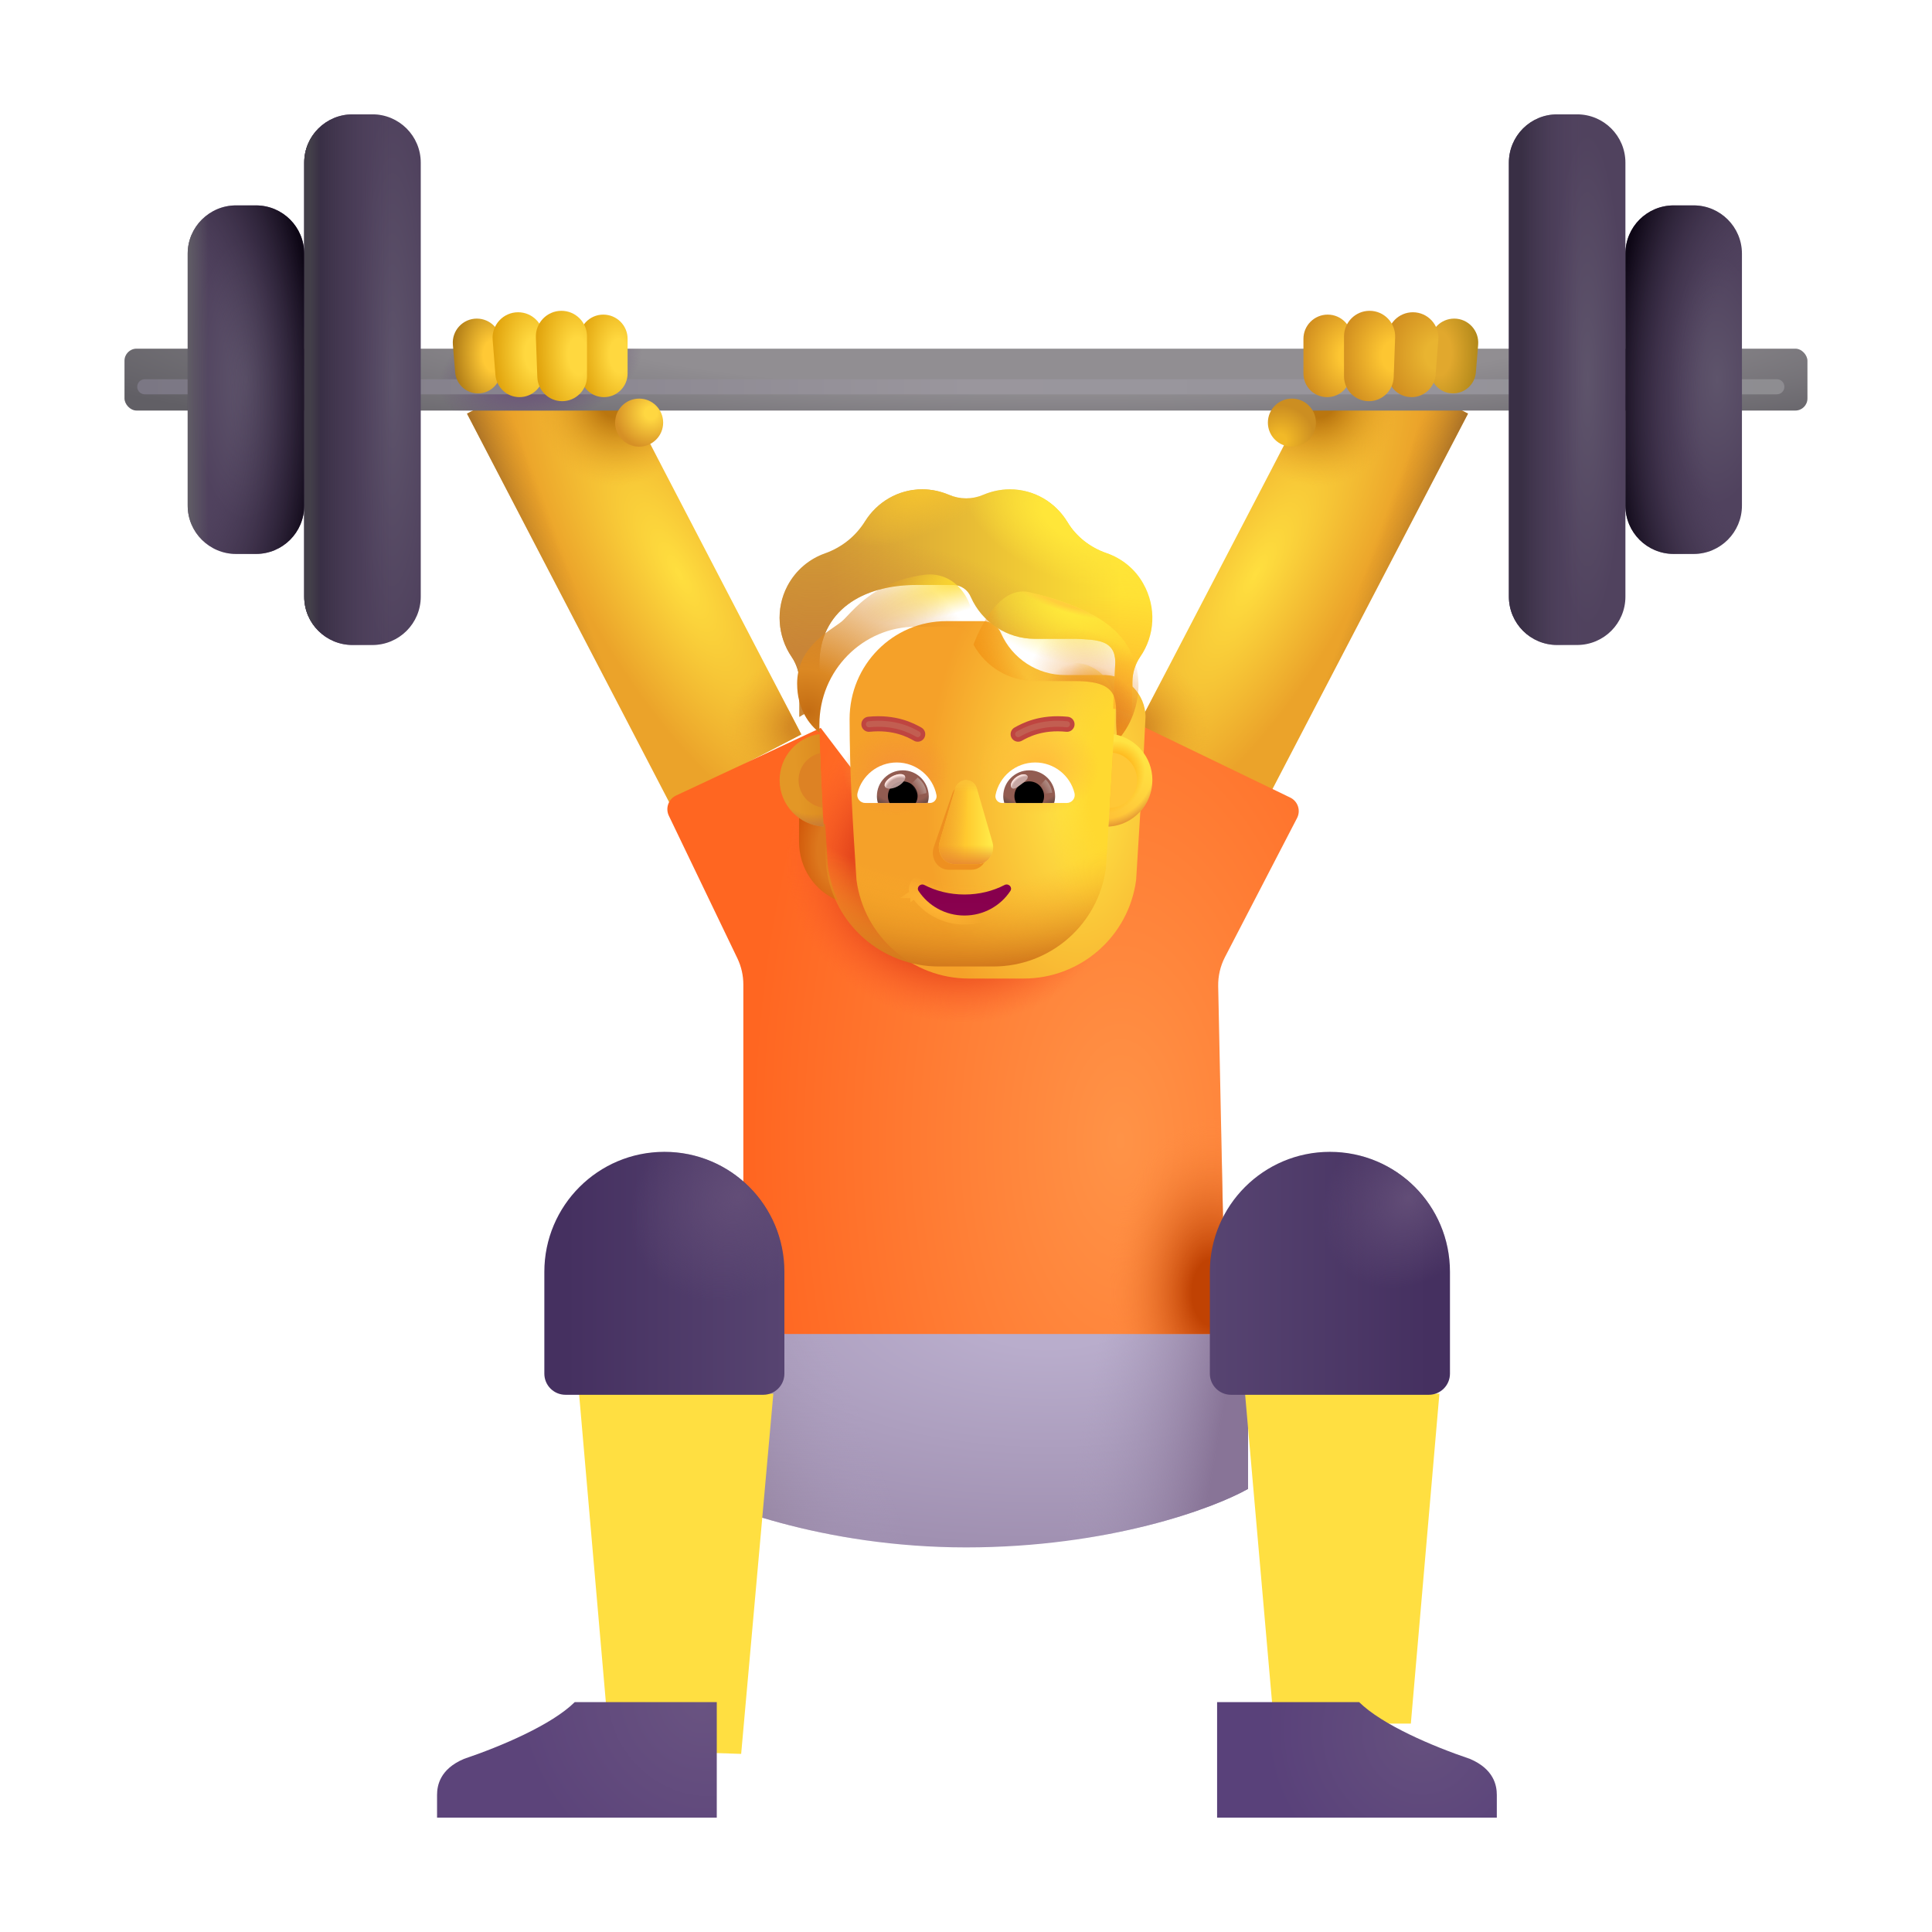 <svg viewBox="0 0 32 32" fill="none" xmlns="http://www.w3.org/2000/svg"><rect x="7.735" y="6.851" width="2.46" height="7.269" transform="rotate(-27.486 7.735 6.851)" fill="url(#paint0_radial_3987_23305)" /><rect x="7.735" y="6.851" width="2.46" height="7.269" transform="rotate(-27.486 7.735 6.851)" fill="url(#paint1_linear_3987_23305)" /><rect x="7.735" y="6.851" width="2.46" height="7.269" transform="rotate(-27.486 7.735 6.851)" fill="url(#paint2_radial_3987_23305)" /><rect x="7.735" y="6.851" width="2.46" height="7.269" transform="rotate(-27.486 7.735 6.851)" fill="url(#paint3_radial_3987_23305)" /><rect width="2.46" height="7.269" transform="matrix(-0.887 -0.462 -0.462 0.887 24.315 6.851)" fill="url(#paint4_radial_3987_23305)" /><rect width="2.46" height="7.269" transform="matrix(-0.887 -0.462 -0.462 0.887 24.315 6.851)" fill="url(#paint5_linear_3987_23305)" /><rect width="2.46" height="7.269" transform="matrix(-0.887 -0.462 -0.462 0.887 24.315 6.851)" fill="url(#paint6_radial_3987_23305)" /><rect width="2.46" height="7.269" transform="matrix(-0.887 -0.462 -0.462 0.887 24.315 6.851)" fill="url(#paint7_radial_3987_23305)" /><g filter="url(#filter0_i_3987_23305)"><path d="M16 25.93C13.637 25.93 11.797 25.211 11.172 24.852V21.945H20.672V24.961C20.099 25.284 18.363 25.93 16 25.93Z" fill="url(#paint8_radial_3987_23305)" /><path d="M16 25.93C13.637 25.93 11.797 25.211 11.172 24.852V21.945H20.672V24.961C20.099 25.284 18.363 25.93 16 25.93Z" fill="url(#paint9_linear_3987_23305)" /><path d="M16 25.93C13.637 25.93 11.797 25.211 11.172 24.852V21.945H20.672V24.961C20.099 25.284 18.363 25.93 16 25.93Z" fill="url(#paint10_linear_3987_23305)" /><path d="M16 25.93C13.637 25.93 11.797 25.211 11.172 24.852V21.945H20.672V24.961C20.099 25.284 18.363 25.93 16 25.93Z" fill="url(#paint11_radial_3987_23305)" /></g><g filter="url(#filter1_i_3987_23305)"><rect x="2.062" y="5.975" width="27.875" height="1.025" rx="0.2" fill="url(#paint12_radial_3987_23305)" /><rect x="2.062" y="5.975" width="27.875" height="1.025" rx="0.2" fill="url(#paint13_radial_3987_23305)" /></g><g filter="url(#filter2_f_3987_23305)"><path d="M2.398 6.406H29.43" stroke="url(#paint14_linear_3987_23305)" stroke-width="0.25" stroke-linecap="round" /></g><path d="M7.501 5.709C7.481 5.477 7.665 5.277 7.898 5.277C8.118 5.277 8.297 5.456 8.297 5.676V6.136C8.297 6.346 8.127 6.516 7.917 6.516C7.72 6.516 7.556 6.364 7.539 6.168L7.501 5.709Z" fill="url(#paint15_radial_3987_23305)" /><path d="M8.16 5.627C8.141 5.382 8.335 5.172 8.582 5.172C8.815 5.172 9.004 5.361 9.004 5.594V6.178C9.004 6.399 8.825 6.578 8.604 6.578C8.396 6.578 8.222 6.417 8.206 6.209L8.16 5.627Z" fill="url(#paint16_radial_3987_23305)" /><path d="M9.592 5.626C9.585 5.399 9.766 5.211 9.993 5.211C10.215 5.211 10.395 5.391 10.395 5.612V6.187C10.395 6.403 10.219 6.578 10.003 6.578C9.792 6.578 9.619 6.411 9.612 6.2L9.592 5.626Z" fill="url(#paint17_radial_3987_23305)" /><path d="M8.876 5.588C8.867 5.348 9.059 5.148 9.299 5.148C9.533 5.148 9.723 5.338 9.723 5.572V6.233C9.723 6.46 9.538 6.645 9.311 6.645C9.09 6.645 8.908 6.469 8.9 6.248L8.876 5.588Z" fill="url(#paint18_radial_3987_23305)" /><circle cx="10.586" cy="7" r="0.398" fill="url(#paint19_radial_3987_23305)" /><path d="M24.483 5.709C24.502 5.477 24.319 5.277 24.086 5.277C23.866 5.277 23.687 5.456 23.687 5.676V6.136C23.687 6.346 23.857 6.516 24.067 6.516C24.264 6.516 24.428 6.364 24.445 6.168L24.483 5.709Z" fill="url(#paint20_radial_3987_23305)" /><path d="M23.823 5.627C23.843 5.382 23.648 5.172 23.402 5.172C23.169 5.172 22.98 5.361 22.98 5.594V6.178C22.98 6.399 23.159 6.578 23.38 6.578C23.588 6.578 23.762 6.417 23.778 6.209L23.823 5.627Z" fill="url(#paint21_radial_3987_23305)" /><path d="M22.392 5.626C22.399 5.399 22.218 5.211 21.991 5.211C21.769 5.211 21.589 5.391 21.589 5.612V6.187C21.589 6.403 21.765 6.578 21.981 6.578C22.192 6.578 22.365 6.411 22.372 6.2L22.392 5.626Z" fill="url(#paint22_radial_3987_23305)" /><path d="M23.108 5.588C23.117 5.348 22.925 5.148 22.685 5.148C22.451 5.148 22.261 5.338 22.261 5.572V6.233C22.261 6.46 22.445 6.645 22.673 6.645C22.894 6.645 23.076 6.469 23.084 6.248L23.108 5.588Z" fill="url(#paint23_radial_3987_23305)" /><circle r="0.398" transform="matrix(-1 0 0 1 21.398 7)" fill="url(#paint24_radial_3987_23305)" /><g filter="url(#filter3_i_3987_23305)"><path d="M10.948 13.026L13.344 11.906L15.922 15.305L18.391 11.742L21.12 13.06C21.247 13.121 21.298 13.275 21.233 13.4L20.039 15.703C19.962 15.852 19.924 16.017 19.927 16.184L20.047 21.945H12.062V16.157C12.062 16.008 12.029 15.86 11.964 15.724L10.828 13.361C10.768 13.235 10.822 13.085 10.948 13.026Z" fill="url(#paint25_radial_3987_23305)" /><path d="M10.948 13.026L13.344 11.906L15.922 15.305L18.391 11.742L21.12 13.06C21.247 13.121 21.298 13.275 21.233 13.4L20.039 15.703C19.962 15.852 19.924 16.017 19.927 16.184L20.047 21.945H12.062V16.157C12.062 16.008 12.029 15.86 11.964 15.724L10.828 13.361C10.768 13.235 10.822 13.085 10.948 13.026Z" fill="url(#paint26_radial_3987_23305)" /><path d="M10.948 13.026L13.344 11.906L15.922 15.305L18.391 11.742L21.12 13.06C21.247 13.121 21.298 13.275 21.233 13.4L20.039 15.703C19.962 15.852 19.924 16.017 19.927 16.184L20.047 21.945H12.062V16.157C12.062 16.008 12.029 15.86 11.964 15.724L10.828 13.361C10.768 13.235 10.822 13.085 10.948 13.026Z" fill="url(#paint27_radial_3987_23305)" /></g><g filter="url(#filter4_i_3987_23305)"><path d="M5.039 2.894C5.039 2.452 5.397 2.094 5.839 2.094H6.169C6.611 2.094 6.969 2.452 6.969 2.894V10.083C6.969 10.525 6.611 10.883 6.169 10.883H5.839C5.397 10.883 5.039 10.525 5.039 10.083V2.894Z" fill="url(#paint28_radial_3987_23305)" /><path d="M5.039 2.894C5.039 2.452 5.397 2.094 5.839 2.094H6.169C6.611 2.094 6.969 2.452 6.969 2.894V10.083C6.969 10.525 6.611 10.883 6.169 10.883H5.839C5.397 10.883 5.039 10.525 5.039 10.083V2.894Z" fill="url(#paint29_linear_3987_23305)" /><path d="M5.039 2.894C5.039 2.452 5.397 2.094 5.839 2.094H6.169C6.611 2.094 6.969 2.452 6.969 2.894V10.083C6.969 10.525 6.611 10.883 6.169 10.883H5.839C5.397 10.883 5.039 10.525 5.039 10.083V2.894Z" fill="url(#paint30_linear_3987_23305)" /></g><g filter="url(#filter5_i_3987_23305)"><path d="M26.922 2.894C26.922 2.452 26.564 2.094 26.122 2.094H25.792C25.35 2.094 24.992 2.452 24.992 2.894V10.083C24.992 10.525 25.35 10.883 25.792 10.883H26.122C26.564 10.883 26.922 10.525 26.922 10.083V2.894Z" fill="url(#paint31_radial_3987_23305)" /><path d="M26.922 2.894C26.922 2.452 26.564 2.094 26.122 2.094H25.792C25.35 2.094 24.992 2.452 24.992 2.894V10.083C24.992 10.525 25.35 10.883 25.792 10.883H26.122C26.564 10.883 26.922 10.525 26.922 10.083V2.894Z" fill="url(#paint32_linear_3987_23305)" /></g><g filter="url(#filter6_i_3987_23305)"><path d="M3.109 4.402C3.109 3.96 3.468 3.602 3.909 3.602H4.239C4.681 3.602 5.039 3.96 5.039 4.402V8.575C5.039 9.017 4.681 9.375 4.239 9.375H3.909C3.468 9.375 3.109 9.017 3.109 8.575V4.402Z" fill="url(#paint33_radial_3987_23305)" /><path d="M3.109 4.402C3.109 3.96 3.468 3.602 3.909 3.602H4.239C4.681 3.602 5.039 3.96 5.039 4.402V8.575C5.039 9.017 4.681 9.375 4.239 9.375H3.909C3.468 9.375 3.109 9.017 3.109 8.575V4.402Z" fill="url(#paint34_radial_3987_23305)" /><path d="M3.109 4.402C3.109 3.96 3.468 3.602 3.909 3.602H4.239C4.681 3.602 5.039 3.96 5.039 4.402V8.575C5.039 9.017 4.681 9.375 4.239 9.375H3.909C3.468 9.375 3.109 9.017 3.109 8.575V4.402Z" fill="url(#paint35_linear_3987_23305)" /></g><g filter="url(#filter7_i_3987_23305)"><path d="M28.852 4.402C28.852 3.96 28.493 3.602 28.052 3.602H27.722C27.28 3.602 26.922 3.96 26.922 4.402V8.575C26.922 9.017 27.28 9.375 27.722 9.375H28.052C28.493 9.375 28.852 9.017 28.852 8.575V4.402Z" fill="url(#paint36_radial_3987_23305)" /><path d="M28.852 4.402C28.852 3.96 28.493 3.602 28.052 3.602H27.722C27.28 3.602 26.922 3.96 26.922 4.402V8.575C26.922 9.017 27.28 9.375 27.722 9.375H28.052C28.493 9.375 28.852 9.017 28.852 8.575V4.402Z" fill="url(#paint37_radial_3987_23305)" /></g><path d="M18.331 13.648C18.492 13.642 18.643 13.588 18.765 13.5V13.946C18.765 14.374 18.51 14.756 18.122 14.915C18.204 14.741 18.26 14.551 18.288 14.349L18.331 13.648Z" fill="url(#paint38_radial_3987_23305)" /><path d="M18.331 13.648C18.492 13.642 18.643 13.588 18.765 13.5V13.946C18.765 14.374 18.51 14.756 18.122 14.915C18.204 14.741 18.26 14.551 18.288 14.349L18.331 13.648Z" fill="url(#paint39_radial_3987_23305)" /><path d="M13.668 13.648C13.508 13.642 13.357 13.588 13.235 13.5V13.946C13.235 14.374 13.49 14.756 13.878 14.915C13.796 14.741 13.74 14.551 13.712 14.349L13.668 13.648Z" fill="url(#paint40_radial_3987_23305)" /><g filter="url(#filter8_ii_3987_23305)"><path d="M13.686 14.374C13.809 15.311 14.606 16.008 15.55 16.008H16.454C17.398 16.008 18.195 15.311 18.318 14.374C18.375 13.471 18.431 12.571 18.474 11.668C18.468 11.3 18.178 10.996 17.812 10.981H17.14C16.683 10.981 16.268 10.711 16.08 10.289C16.031 10.168 15.914 10.088 15.785 10.088H15.174C14.289 10.088 13.572 10.814 13.572 11.709C13.572 12.601 13.627 13.479 13.686 14.374Z" fill="url(#paint41_radial_3987_23305)" /></g><path d="M13.686 14.374C13.809 15.311 14.606 16.008 15.55 16.008H16.454C17.398 16.008 18.195 15.311 18.318 14.374C18.375 13.471 18.431 12.571 18.474 11.668C18.468 11.3 18.178 10.996 17.812 10.981H17.14C16.683 10.981 16.268 10.711 16.08 10.289C16.031 10.168 15.914 10.088 15.785 10.088H15.174C14.289 10.088 13.572 10.814 13.572 11.709C13.572 12.601 13.627 13.479 13.686 14.374Z" fill="url(#paint42_radial_3987_23305)" /><path d="M13.686 14.374C13.809 15.311 14.606 16.008 15.55 16.008H16.454C17.398 16.008 18.195 15.311 18.318 14.374C18.375 13.471 18.431 12.571 18.474 11.668C18.468 11.3 18.178 10.996 17.812 10.981H17.14C16.683 10.981 16.268 10.711 16.08 10.289C16.031 10.168 15.914 10.088 15.785 10.088H15.174C14.289 10.088 13.572 10.814 13.572 11.709C13.572 12.601 13.627 13.479 13.686 14.374Z" fill="url(#paint43_radial_3987_23305)" /><path d="M13.686 14.374C13.809 15.311 14.606 16.008 15.55 16.008H16.454C17.398 16.008 18.195 15.311 18.318 14.374C18.375 13.471 18.431 12.571 18.474 11.668C18.468 11.3 18.178 10.996 17.812 10.981H17.14C16.683 10.981 16.268 10.711 16.08 10.289C16.031 10.168 15.914 10.088 15.785 10.088H15.174C14.289 10.088 13.572 10.814 13.572 11.709C13.572 12.601 13.627 13.479 13.686 14.374Z" fill="url(#paint44_radial_3987_23305)" /><path d="M13.686 14.374C13.809 15.311 14.606 16.008 15.55 16.008H16.454C17.398 16.008 18.195 15.311 18.318 14.374C18.375 13.471 18.431 12.571 18.474 11.668C18.468 11.3 18.178 10.996 17.812 10.981H17.14C16.683 10.981 16.268 10.711 16.08 10.289C16.031 10.168 15.914 10.088 15.785 10.088H15.174C14.289 10.088 13.572 10.814 13.572 11.709C13.572 12.601 13.627 13.479 13.686 14.374Z" fill="url(#paint45_radial_3987_23305)" /><g filter="url(#filter9_f_3987_23305)"><path d="M15.767 13.161L15.462 14.043C15.41 14.224 15.535 14.406 15.712 14.406H16.089C16.266 14.406 16.391 14.221 16.339 14.043L16.084 13.161C16.029 12.966 15.824 12.966 15.767 13.161Z" fill="#EE9020" /></g><g filter="url(#filter10_f_3987_23305)"><path d="M15.817 13.067L15.562 13.949C15.51 14.13 15.634 14.312 15.811 14.312H16.189C16.366 14.312 16.49 14.128 16.438 13.949L16.183 13.067C16.129 12.872 15.874 12.872 15.817 13.067Z" fill="url(#paint46_linear_3987_23305)" /><path d="M15.817 13.067L15.562 13.949C15.51 14.13 15.634 14.312 15.811 14.312H16.189C16.366 14.312 16.49 14.128 16.438 13.949L16.183 13.067C16.129 12.872 15.874 12.872 15.817 13.067Z" fill="url(#paint47_linear_3987_23305)" /><path d="M15.817 13.067L15.562 13.949C15.51 14.13 15.634 14.312 15.811 14.312H16.189C16.366 14.312 16.49 14.128 16.438 13.949L16.183 13.067C16.129 12.872 15.874 12.872 15.817 13.067Z" fill="url(#paint48_linear_3987_23305)" /><path d="M15.817 13.067L15.562 13.949C15.51 14.13 15.634 14.312 15.811 14.312H16.189C16.366 14.312 16.49 14.128 16.438 13.949L16.183 13.067C16.129 12.872 15.874 12.872 15.817 13.067Z" fill="url(#paint49_linear_3987_23305)" /></g><g filter="url(#filter11_f_3987_23305)"><path d="M15.345 14.591L15.345 14.591C15.526 14.686 15.743 14.741 15.974 14.741C16.209 14.741 16.423 14.686 16.604 14.591L16.605 14.591L16.605 14.591C16.67 14.558 16.739 14.578 16.78 14.62C16.823 14.664 16.839 14.736 16.796 14.8M15.345 14.591L16.734 14.758M15.345 14.591L15.344 14.591C15.278 14.557 15.208 14.579 15.168 14.622C15.127 14.665 15.109 14.737 15.153 14.8M15.345 14.591L15.215 14.758M16.796 14.8C16.796 14.8 16.796 14.8 16.796 14.8L16.734 14.758M16.796 14.8C16.796 14.8 16.796 14.8 16.796 14.8L16.734 14.758M16.796 14.8C16.622 15.063 16.319 15.239 15.974 15.239C15.63 15.239 15.327 15.064 15.153 14.8M16.734 14.758C16.573 15.002 16.293 15.164 15.974 15.164C15.655 15.164 15.376 15.002 15.215 14.758M15.153 14.8C15.153 14.8 15.153 14.801 15.153 14.801L15.215 14.758M15.153 14.8C15.153 14.8 15.152 14.8 15.152 14.8L15.215 14.758" stroke="url(#paint50_radial_3987_23305)" stroke-width="0.15" /></g><path d="M15.974 14.816C15.731 14.816 15.502 14.758 15.31 14.658C15.244 14.625 15.174 14.699 15.215 14.758C15.376 15.002 15.655 15.164 15.974 15.164C16.293 15.164 16.573 15.002 16.734 14.758C16.775 14.696 16.705 14.625 16.639 14.658C16.447 14.758 16.22 14.816 15.974 14.816Z" fill="url(#paint51_radial_3987_23305)" /><g filter="url(#filter12_ii_3987_23305)"><path d="M18.328 9.862C18.575 9.947 18.797 10.119 18.936 10.366C19.16 10.76 19.127 11.231 18.886 11.578C18.802 11.701 18.756 11.848 18.756 11.997V12.567C18.666 12.505 18.548 12.458 18.436 12.438L18.473 11.668C18.468 11.3 18.178 11.297 17.812 11.281H17.14C16.683 11.281 16.268 11.011 16.08 10.589C16.031 10.468 15.914 10.389 15.785 10.389H15.174C14.289 10.389 13.571 10.814 13.571 11.709L13.586 12.446C13.464 12.464 13.337 12.505 13.241 12.573V11.997C13.241 11.848 13.195 11.701 13.111 11.578C12.882 11.241 12.841 10.788 13.042 10.405C13.182 10.14 13.409 9.955 13.666 9.865C13.94 9.767 14.174 9.582 14.329 9.332C14.528 9.016 14.876 8.805 15.276 8.805C15.431 8.805 15.579 8.838 15.716 8.895C15.899 8.974 16.105 8.974 16.288 8.895C16.423 8.838 16.571 8.805 16.726 8.805C17.13 8.805 17.484 9.023 17.68 9.347C17.827 9.592 18.059 9.769 18.328 9.862Z" fill="url(#paint52_linear_3987_23305)" /><path d="M18.328 9.862C18.575 9.947 18.797 10.119 18.936 10.366C19.16 10.76 19.127 11.231 18.886 11.578C18.802 11.701 18.756 11.848 18.756 11.997V12.567C18.666 12.505 18.548 12.458 18.436 12.438L18.473 11.668C18.468 11.3 18.178 11.297 17.812 11.281H17.14C16.683 11.281 16.268 11.011 16.08 10.589C16.031 10.468 15.914 10.389 15.785 10.389H15.174C14.289 10.389 13.571 10.814 13.571 11.709L13.586 12.446C13.464 12.464 13.337 12.505 13.241 12.573V11.997C13.241 11.848 13.195 11.701 13.111 11.578C12.882 11.241 12.841 10.788 13.042 10.405C13.182 10.14 13.409 9.955 13.666 9.865C13.94 9.767 14.174 9.582 14.329 9.332C14.528 9.016 14.876 8.805 15.276 8.805C15.431 8.805 15.579 8.838 15.716 8.895C15.899 8.974 16.105 8.974 16.288 8.895C16.423 8.838 16.571 8.805 16.726 8.805C17.13 8.805 17.484 9.023 17.68 9.347C17.827 9.592 18.059 9.769 18.328 9.862Z" fill="url(#paint53_radial_3987_23305)" /><path d="M18.328 9.862C18.575 9.947 18.797 10.119 18.936 10.366C19.16 10.76 19.127 11.231 18.886 11.578C18.802 11.701 18.756 11.848 18.756 11.997V12.567C18.666 12.505 18.548 12.458 18.436 12.438L18.473 11.668C18.468 11.3 18.178 11.297 17.812 11.281H17.14C16.683 11.281 16.268 11.011 16.08 10.589C16.031 10.468 15.914 10.389 15.785 10.389H15.174C14.289 10.389 13.571 10.814 13.571 11.709L13.586 12.446C13.464 12.464 13.337 12.505 13.241 12.573V11.997C13.241 11.848 13.195 11.701 13.111 11.578C12.882 11.241 12.841 10.788 13.042 10.405C13.182 10.14 13.409 9.955 13.666 9.865C13.94 9.767 14.174 9.582 14.329 9.332C14.528 9.016 14.876 8.805 15.276 8.805C15.431 8.805 15.579 8.838 15.716 8.895C15.899 8.974 16.105 8.974 16.288 8.895C16.423 8.838 16.571 8.805 16.726 8.805C17.13 8.805 17.484 9.023 17.68 9.347C17.827 9.592 18.059 9.769 18.328 9.862Z" fill="url(#paint54_radial_3987_23305)" /><path d="M18.328 9.862C18.575 9.947 18.797 10.119 18.936 10.366C19.16 10.76 19.127 11.231 18.886 11.578C18.802 11.701 18.756 11.848 18.756 11.997V12.567C18.666 12.505 18.548 12.458 18.436 12.438L18.473 11.668C18.468 11.3 18.178 11.297 17.812 11.281H17.14C16.683 11.281 16.268 11.011 16.08 10.589C16.031 10.468 15.914 10.389 15.785 10.389H15.174C14.289 10.389 13.571 10.814 13.571 11.709L13.586 12.446C13.464 12.464 13.337 12.505 13.241 12.573V11.997C13.241 11.848 13.195 11.701 13.111 11.578C12.882 11.241 12.841 10.788 13.042 10.405C13.182 10.14 13.409 9.955 13.666 9.865C13.94 9.767 14.174 9.582 14.329 9.332C14.528 9.016 14.876 8.805 15.276 8.805C15.431 8.805 15.579 8.838 15.716 8.895C15.899 8.974 16.105 8.974 16.288 8.895C16.423 8.838 16.571 8.805 16.726 8.805C17.13 8.805 17.484 9.023 17.68 9.347C17.827 9.592 18.059 9.769 18.328 9.862Z" fill="url(#paint55_radial_3987_23305)" /><path d="M18.328 9.862C18.575 9.947 18.797 10.119 18.936 10.366C19.16 10.76 19.127 11.231 18.886 11.578C18.802 11.701 18.756 11.848 18.756 11.997V12.567C18.666 12.505 18.548 12.458 18.436 12.438L18.473 11.668C18.468 11.3 18.178 11.297 17.812 11.281H17.14C16.683 11.281 16.268 11.011 16.08 10.589C16.031 10.468 15.914 10.389 15.785 10.389H15.174C14.289 10.389 13.571 10.814 13.571 11.709L13.586 12.446C13.464 12.464 13.337 12.505 13.241 12.573V11.997C13.241 11.848 13.195 11.701 13.111 11.578C12.882 11.241 12.841 10.788 13.042 10.405C13.182 10.14 13.409 9.955 13.666 9.865C13.94 9.767 14.174 9.582 14.329 9.332C14.528 9.016 14.876 8.805 15.276 8.805C15.431 8.805 15.579 8.838 15.716 8.895C15.899 8.974 16.105 8.974 16.288 8.895C16.423 8.838 16.571 8.805 16.726 8.805C17.13 8.805 17.484 9.023 17.68 9.347C17.827 9.592 18.059 9.769 18.328 9.862Z" fill="url(#paint56_radial_3987_23305)" /></g><g filter="url(#filter13_f_3987_23305)"><path d="M16.111 10.646C16.1 10.625 16.09 10.603 16.08 10.581C16.031 10.46 15.914 10.38 15.785 10.38H15.174C14.289 10.38 13.572 11.105 13.572 12.001V12.133C13.409 12.008 13.203 11.747 13.203 11.323C13.203 10.809 13.578 10.549 13.818 10.383C13.885 10.337 13.942 10.297 13.976 10.262C13.991 10.247 14.007 10.23 14.024 10.212C14.191 10.034 14.49 9.717 15.012 9.579C15.113 9.552 15.215 9.533 15.314 9.52C15.783 9.461 16.122 9.877 16.122 10.35V10.64L16.111 10.646Z" fill="url(#paint57_radial_3987_23305)" /><path d="M16.111 10.646C16.1 10.625 16.09 10.603 16.08 10.581C16.031 10.46 15.914 10.38 15.785 10.38H15.174C14.289 10.38 13.572 11.105 13.572 12.001V12.133C13.409 12.008 13.203 11.747 13.203 11.323C13.203 10.809 13.578 10.549 13.818 10.383C13.885 10.337 13.942 10.297 13.976 10.262C13.991 10.247 14.007 10.23 14.024 10.212C14.191 10.034 14.49 9.717 15.012 9.579C15.113 9.552 15.215 9.533 15.314 9.52C15.783 9.461 16.122 9.877 16.122 10.35V10.64L16.111 10.646Z" fill="url(#paint58_radial_3987_23305)" /></g><g filter="url(#filter14_f_3987_23305)"><path d="M18.502 12.267L18.488 11.964C18.483 11.598 18.555 11.281 17.814 11.281H17.143C16.716 11.281 16.327 11.048 16.124 10.677V10.677C16.124 10.677 16.469 9.679 17.043 9.808C17.461 9.903 17.909 10.051 18.252 10.275C19.089 10.82 18.943 11.804 18.502 12.267Z" fill="url(#paint59_radial_3987_23305)" /><path d="M18.502 12.267L18.488 11.964C18.483 11.598 18.555 11.281 17.814 11.281H17.143C16.716 11.281 16.327 11.048 16.124 10.677V10.677C16.124 10.677 16.469 9.679 17.043 9.808C17.461 9.903 17.909 10.051 18.252 10.275C19.089 10.82 18.943 11.804 18.502 12.267Z" fill="url(#paint60_radial_3987_23305)" /><path d="M18.502 12.267L18.488 11.964C18.483 11.598 18.555 11.281 17.814 11.281H17.143C16.716 11.281 16.327 11.048 16.124 10.677V10.677C16.124 10.677 16.469 9.679 17.043 9.808C17.461 9.903 17.909 10.051 18.252 10.275C19.089 10.82 18.943 11.804 18.502 12.267Z" fill="url(#paint61_radial_3987_23305)" /><path d="M18.502 12.267L18.488 11.964C18.483 11.598 18.555 11.281 17.814 11.281H17.143C16.716 11.281 16.327 11.048 16.124 10.677V10.677C16.124 10.677 16.469 9.679 17.043 9.808C17.461 9.903 17.909 10.051 18.252 10.275C19.089 10.82 18.943 11.804 18.502 12.267Z" fill="url(#paint62_radial_3987_23305)" /><path d="M18.502 12.267L18.488 11.964C18.483 11.598 18.555 11.281 17.814 11.281H17.143C16.716 11.281 16.327 11.048 16.124 10.677V10.677C16.124 10.677 16.469 9.679 17.043 9.808C17.461 9.903 17.909 10.051 18.252 10.275C19.089 10.82 18.943 11.804 18.502 12.267Z" fill="url(#paint63_radial_3987_23305)" /></g><path d="M17.147 12.629C17.46 12.629 17.725 12.845 17.797 13.136C17.818 13.22 17.754 13.3 17.669 13.3H16.598C16.53 13.3 16.476 13.238 16.489 13.169C16.55 12.862 16.82 12.629 17.147 12.629Z" fill="white" /><path d="M17.047 12.759C17.285 12.759 17.476 12.951 17.476 13.187C17.476 13.226 17.47 13.265 17.46 13.3H16.633C16.623 13.263 16.617 13.226 16.617 13.187C16.617 12.951 16.81 12.759 17.047 12.759Z" fill="url(#paint64_radial_3987_23305)" /><g filter="url(#filter15_ii_3987_23305)"><path d="M9.403 28.878L8.891 22.984H12.109L11.576 28.95L9.403 28.878Z" fill="#FFDF41" /></g><g filter="url(#filter16_i_3987_23305)"><path d="M8.516 21.066C8.516 19.968 9.406 19.078 10.504 19.078C11.602 19.078 12.492 19.968 12.492 21.066V22.752C12.492 22.945 12.335 23.102 12.142 23.102H8.866C8.672 23.102 8.516 22.945 8.516 22.752V21.066Z" fill="url(#paint65_linear_3987_23305)" /><path d="M8.516 21.066C8.516 19.968 9.406 19.078 10.504 19.078C11.602 19.078 12.492 19.968 12.492 21.066V22.752C12.492 22.945 12.335 23.102 12.142 23.102H8.866C8.672 23.102 8.516 22.945 8.516 22.752V21.066Z" fill="url(#paint66_radial_3987_23305)" /></g><g filter="url(#filter17_i_3987_23305)"><path d="M7.039 29.53V29.906H11.672V27.992H9.32C8.938 28.369 8.105 28.723 7.484 28.933C7.086 29.102 7.039 29.375 7.039 29.53Z" fill="url(#paint67_radial_3987_23305)" /></g><g filter="url(#filter18_ii_3987_23305)"><path d="M22.668 28.448L23.141 22.984H19.922L20.4 28.448H22.668Z" fill="#FFDF41" /></g><g filter="url(#filter19_i_3987_23305)"><path d="M23.516 21.066C23.516 19.968 22.625 19.078 21.527 19.078C20.429 19.078 19.539 19.968 19.539 21.066V22.752C19.539 22.945 19.696 23.102 19.889 23.102H23.166C23.359 23.102 23.516 22.945 23.516 22.752V21.066Z" fill="url(#paint68_linear_3987_23305)" /><path d="M23.516 21.066C23.516 19.968 22.625 19.078 21.527 19.078C20.429 19.078 19.539 19.968 19.539 21.066V22.752C19.539 22.945 19.696 23.102 19.889 23.102H23.166C23.359 23.102 23.516 22.945 23.516 22.752V21.066Z" fill="url(#paint69_radial_3987_23305)" /></g><g filter="url(#filter20_i_3987_23305)"><path d="M24.992 29.53V29.906H20.359V27.992H22.711C23.094 28.369 23.926 28.723 24.547 28.933C24.945 29.102 24.992 29.375 24.992 29.53Z" fill="url(#paint70_radial_3987_23305)" /></g><path d="M16.802 13.187C16.802 13.051 16.911 12.942 17.047 12.942C17.184 12.942 17.293 13.051 17.293 13.187C17.293 13.228 17.283 13.267 17.265 13.3H16.831C16.812 13.267 16.802 13.228 16.802 13.187Z" fill="black" /><g filter="url(#filter21_f_3987_23305)"><path d="M17.016 12.85C17.046 12.89 16.982 12.94 16.91 12.994C16.838 13.048 16.784 13.086 16.753 13.046C16.723 13.005 16.757 12.928 16.829 12.874C16.902 12.82 16.985 12.809 17.016 12.85Z" fill="#C7A7A3" /><path d="M17.016 12.85C17.046 12.89 16.982 12.94 16.91 12.994C16.838 13.048 16.784 13.086 16.753 13.046C16.723 13.005 16.757 12.928 16.829 12.874C16.902 12.82 16.985 12.809 17.016 12.85Z" fill="url(#paint71_radial_3987_23305)" /></g><g filter="url(#filter22_f_3987_23305)"><path d="M17.428 13.13C17.413 13.02 17.348 12.937 17.318 12.909L17.193 13.045L17.25 13.154L17.428 13.13Z" fill="url(#paint72_linear_3987_23305)" /></g><path d="M14.853 12.629C14.54 12.629 14.275 12.845 14.203 13.136C14.182 13.22 14.246 13.3 14.332 13.3H15.402C15.47 13.3 15.524 13.238 15.511 13.169C15.451 12.862 15.178 12.629 14.853 12.629Z" fill="white" /><path d="M14.953 12.759C14.715 12.759 14.524 12.951 14.524 13.187C14.524 13.226 14.53 13.265 14.54 13.3H15.367C15.377 13.263 15.383 13.226 15.383 13.187C15.38 12.951 15.19 12.759 14.953 12.759Z" fill="url(#paint73_radial_3987_23305)" /><path d="M15.198 13.187C15.198 13.051 15.089 12.942 14.952 12.942C14.816 12.942 14.707 13.051 14.707 13.187C14.707 13.228 14.717 13.267 14.735 13.3H15.168C15.186 13.267 15.198 13.228 15.198 13.187Z" fill="black" /><g filter="url(#filter23_f_3987_23305)"><path d="M15.343 13.136C15.343 12.998 15.231 12.906 15.2 12.878L15.062 13.012L15.147 13.185L15.343 13.136Z" fill="url(#paint74_linear_3987_23305)" /></g><g filter="url(#filter24_f_3987_23305)"><ellipse cx="14.823" cy="12.942" rx="0.187" ry="0.094" transform="rotate(-27.914 14.823 12.942)" fill="#C7A7A3" fill-opacity="0.9" /><ellipse cx="14.823" cy="12.942" rx="0.187" ry="0.094" transform="rotate(-27.914 14.823 12.942)" fill="url(#paint75_radial_3987_23305)" /></g><path d="M18.361 13.691C18.392 13.181 18.423 12.671 18.449 12.161C18.812 12.224 19.087 12.54 19.087 12.921C19.087 13.332 18.766 13.668 18.361 13.691Z" fill="url(#paint76_linear_3987_23305)" /><path d="M18.361 13.691C18.392 13.181 18.423 12.671 18.449 12.161C18.812 12.224 19.087 12.54 19.087 12.921C19.087 13.332 18.766 13.668 18.361 13.691Z" fill="url(#paint77_radial_3987_23305)" /><path d="M18.361 13.691C18.392 13.181 18.423 12.671 18.449 12.161C18.812 12.224 19.087 12.54 19.087 12.921C19.087 13.332 18.766 13.668 18.361 13.691Z" fill="url(#paint78_radial_3987_23305)" /><path d="M13.576 12.157C13.201 12.21 12.913 12.531 12.913 12.921C12.913 13.333 13.236 13.669 13.642 13.691C13.611 13.179 13.586 12.669 13.576 12.157Z" fill="url(#paint79_linear_3987_23305)" /><path d="M13.576 12.157C13.201 12.21 12.913 12.531 12.913 12.921C12.913 13.333 13.236 13.669 13.642 13.691C13.611 13.179 13.586 12.669 13.576 12.157Z" fill="url(#paint80_radial_3987_23305)" /><g filter="url(#filter25_f_3987_23305)"><path d="M13.584 12.474C13.38 12.52 13.227 12.702 13.227 12.921C13.227 13.153 13.4 13.345 13.624 13.375C13.607 13.074 13.594 12.774 13.584 12.474Z" fill="#DD8224" /></g><g filter="url(#filter26_f_3987_23305)"><path d="M18.38 13.379C18.399 13.075 18.416 12.77 18.433 12.466C18.659 12.494 18.834 12.687 18.834 12.921C18.834 13.172 18.631 13.377 18.38 13.379Z" fill="#FFC837" /></g><path d="M16.864 12.16C16.979 12.095 17.243 11.953 17.673 11.996" stroke="#BF4540" stroke-width="0.25" stroke-linecap="round" /><g filter="url(#filter27_f_3987_23305)"><path d="M16.864 12.16C16.979 12.095 17.243 11.953 17.673 11.996" stroke="#C25E51" stroke-width="0.1" stroke-linecap="round" /></g><path d="M15.2 12.16C15.086 12.095 14.821 11.953 14.392 11.996" stroke="#BF4540" stroke-width="0.25" stroke-linecap="round" /><g filter="url(#filter28_f_3987_23305)"><path d="M15.2 12.16C15.086 12.095 14.821 11.953 14.392 11.996" stroke="#C25E51" stroke-width="0.1" stroke-linecap="round" /></g><defs><filter id="filter0_i_3987_23305" x="11.172" y="21.645" width="9.5" height="4.284" filterUnits="userSpaceOnUse" color-interpolation-filters="sRGB"><feFlood flood-opacity="0" result="BackgroundImageFix" /><feBlend mode="normal" in="SourceGraphic" in2="BackgroundImageFix" result="shape" /><feColorMatrix in="SourceAlpha" type="matrix" values="0 0 0 0 0 0 0 0 0 0 0 0 0 0 0 0 0 0 127 0" result="hardAlpha" /><feOffset dy="-0.3" /><feGaussianBlur stdDeviation="0.3" /><feComposite in2="hardAlpha" operator="arithmetic" k2="-1" k3="1" /><feColorMatrix type="matrix" values="0 0 0 0 0.541 0 0 0 0 0.42 0 0 0 0 0.733 0 0 0 1 0" /><feBlend mode="normal" in2="shape" result="effect1_innerShadow_3987_23305" /></filter><filter id="filter1_i_3987_23305" x="2.062" y="5.775" width="27.875" height="1.225" filterUnits="userSpaceOnUse" color-interpolation-filters="sRGB"><feFlood flood-opacity="0" result="BackgroundImageFix" /><feBlend mode="normal" in="SourceGraphic" in2="BackgroundImageFix" result="shape" /><feColorMatrix in="SourceAlpha" type="matrix" values="0 0 0 0 0 0 0 0 0 0 0 0 0 0 0 0 0 0 127 0" result="hardAlpha" /><feOffset dy="-0.2" /><feGaussianBlur stdDeviation="0.15" /><feComposite in2="hardAlpha" operator="arithmetic" k2="-1" k3="1" /><feColorMatrix type="matrix" values="0 0 0 0 0.404 0 0 0 0 0.341 0 0 0 0 0.525 0 0 0 1 0" /><feBlend mode="normal" in2="shape" result="effect1_innerShadow_3987_23305" /></filter><filter id="filter2_f_3987_23305" x="2.023" y="6.031" width="27.781" height="0.75" filterUnits="userSpaceOnUse" color-interpolation-filters="sRGB"><feFlood flood-opacity="0" result="BackgroundImageFix" /><feBlend mode="normal" in="SourceGraphic" in2="BackgroundImageFix" result="shape" /><feGaussianBlur stdDeviation="0.125" result="effect1_foregroundBlur_3987_23305" /></filter><filter id="filter3_i_3987_23305" x="10.803" y="11.742" width="10.708" height="10.353" filterUnits="userSpaceOnUse" color-interpolation-filters="sRGB"><feFlood flood-opacity="0" result="BackgroundImageFix" /><feBlend mode="normal" in="SourceGraphic" in2="BackgroundImageFix" result="shape" /><feColorMatrix in="SourceAlpha" type="matrix" values="0 0 0 0 0 0 0 0 0 0 0 0 0 0 0 0 0 0 127 0" result="hardAlpha" /><feOffset dx="0.25" dy="0.15" /><feGaussianBlur stdDeviation="0.5" /><feComposite in2="hardAlpha" operator="arithmetic" k2="-1" k3="1" /><feColorMatrix type="matrix" values="0 0 0 0 0.863 0 0 0 0 0.396 0 0 0 0 0.306 0 0 0 1 0" /><feBlend mode="normal" in2="shape" result="effect1_innerShadow_3987_23305" /></filter><filter id="filter4_i_3987_23305" x="5.039" y="1.894" width="1.93" height="8.989" filterUnits="userSpaceOnUse" color-interpolation-filters="sRGB"><feFlood flood-opacity="0" result="BackgroundImageFix" /><feBlend mode="normal" in="SourceGraphic" in2="BackgroundImageFix" result="shape" /><feColorMatrix in="SourceAlpha" type="matrix" values="0 0 0 0 0 0 0 0 0 0 0 0 0 0 0 0 0 0 127 0" result="hardAlpha" /><feOffset dy="-0.2" /><feGaussianBlur stdDeviation="0.2" /><feComposite in2="hardAlpha" operator="arithmetic" k2="-1" k3="1" /><feColorMatrix type="matrix" values="0 0 0 0 0.298 0 0 0 0 0.216 0 0 0 0 0.431 0 0 0 1 0" /><feBlend mode="normal" in2="shape" result="effect1_innerShadow_3987_23305" /></filter><filter id="filter5_i_3987_23305" x="24.992" y="1.894" width="1.93" height="8.989" filterUnits="userSpaceOnUse" color-interpolation-filters="sRGB"><feFlood flood-opacity="0" result="BackgroundImageFix" /><feBlend mode="normal" in="SourceGraphic" in2="BackgroundImageFix" result="shape" /><feColorMatrix in="SourceAlpha" type="matrix" values="0 0 0 0 0 0 0 0 0 0 0 0 0 0 0 0 0 0 127 0" result="hardAlpha" /><feOffset dy="-0.2" /><feGaussianBlur stdDeviation="0.2" /><feComposite in2="hardAlpha" operator="arithmetic" k2="-1" k3="1" /><feColorMatrix type="matrix" values="0 0 0 0 0.298 0 0 0 0 0.216 0 0 0 0 0.431 0 0 0 1 0" /><feBlend mode="normal" in2="shape" result="effect1_innerShadow_3987_23305" /></filter><filter id="filter6_i_3987_23305" x="3.109" y="3.402" width="1.93" height="5.973" filterUnits="userSpaceOnUse" color-interpolation-filters="sRGB"><feFlood flood-opacity="0" result="BackgroundImageFix" /><feBlend mode="normal" in="SourceGraphic" in2="BackgroundImageFix" result="shape" /><feColorMatrix in="SourceAlpha" type="matrix" values="0 0 0 0 0 0 0 0 0 0 0 0 0 0 0 0 0 0 127 0" result="hardAlpha" /><feOffset dy="-0.2" /><feGaussianBlur stdDeviation="0.2" /><feComposite in2="hardAlpha" operator="arithmetic" k2="-1" k3="1" /><feColorMatrix type="matrix" values="0 0 0 0 0.298 0 0 0 0 0.216 0 0 0 0 0.431 0 0 0 1 0" /><feBlend mode="normal" in2="shape" result="effect1_innerShadow_3987_23305" /></filter><filter id="filter7_i_3987_23305" x="26.922" y="3.402" width="1.93" height="5.973" filterUnits="userSpaceOnUse" color-interpolation-filters="sRGB"><feFlood flood-opacity="0" result="BackgroundImageFix" /><feBlend mode="normal" in="SourceGraphic" in2="BackgroundImageFix" result="shape" /><feColorMatrix in="SourceAlpha" type="matrix" values="0 0 0 0 0 0 0 0 0 0 0 0 0 0 0 0 0 0 127 0" result="hardAlpha" /><feOffset dy="-0.2" /><feGaussianBlur stdDeviation="0.2" /><feComposite in2="hardAlpha" operator="arithmetic" k2="-1" k3="1" /><feColorMatrix type="matrix" values="0 0 0 0 0.298 0 0 0 0 0.216 0 0 0 0 0.431 0 0 0 1 0" /><feBlend mode="normal" in2="shape" result="effect1_innerShadow_3987_23305" /></filter><filter id="filter8_ii_3987_23305" x="13.572" y="10.088" width="5.402" height="6.119" filterUnits="userSpaceOnUse" color-interpolation-filters="sRGB"><feFlood flood-opacity="0" result="BackgroundImageFix" /><feBlend mode="normal" in="SourceGraphic" in2="BackgroundImageFix" result="shape" /><feColorMatrix in="SourceAlpha" type="matrix" values="0 0 0 0 0 0 0 0 0 0 0 0 0 0 0 0 0 0 127 0" result="hardAlpha" /><feOffset dx="0.5" /><feGaussianBlur stdDeviation="0.5" /><feComposite in2="hardAlpha" operator="arithmetic" k2="-1" k3="1" /><feColorMatrix type="matrix" values="0 0 0 0 0.824 0 0 0 0 0.624 0 0 0 0 0.314 0 0 0 1 0" /><feBlend mode="normal" in2="shape" result="effect1_innerShadow_3987_23305" /><feColorMatrix in="SourceAlpha" type="matrix" values="0 0 0 0 0 0 0 0 0 0 0 0 0 0 0 0 0 0 127 0" result="hardAlpha" /><feOffset dy="0.2" /><feGaussianBlur stdDeviation="0.375" /><feComposite in2="hardAlpha" operator="arithmetic" k2="-1" k3="1" /><feColorMatrix type="matrix" values="0 0 0 0 0.98 0 0 0 0 0.549 0 0 0 0 0.094 0 0 0 1 0" /><feBlend mode="normal" in2="effect1_innerShadow_3987_23305" result="effect2_innerShadow_3987_23305" /></filter><filter id="filter9_f_3987_23305" x="14.45" y="12.015" width="2.9" height="3.391" filterUnits="userSpaceOnUse" color-interpolation-filters="sRGB"><feFlood flood-opacity="0" result="BackgroundImageFix" /><feBlend mode="normal" in="SourceGraphic" in2="BackgroundImageFix" result="shape" /><feGaussianBlur stdDeviation="0.5" result="effect1_foregroundBlur_3987_23305" /></filter><filter id="filter10_f_3987_23305" x="15.45" y="12.821" width="1.1" height="1.591" filterUnits="userSpaceOnUse" color-interpolation-filters="sRGB"><feFlood flood-opacity="0" result="BackgroundImageFix" /><feBlend mode="normal" in="SourceGraphic" in2="BackgroundImageFix" result="shape" /><feGaussianBlur stdDeviation="0.05" result="effect1_foregroundBlur_3987_23305" /></filter><filter id="filter11_f_3987_23305" x="14.953" y="14.399" width="2.044" height="1.015" filterUnits="userSpaceOnUse" color-interpolation-filters="sRGB"><feFlood flood-opacity="0" result="BackgroundImageFix" /><feBlend mode="normal" in="SourceGraphic" in2="BackgroundImageFix" result="shape" /><feGaussianBlur stdDeviation="0.05" result="effect1_foregroundBlur_3987_23305" /></filter><filter id="filter12_ii_3987_23305" x="12.913" y="8.305" width="6.174" height="4.268" filterUnits="userSpaceOnUse" color-interpolation-filters="sRGB"><feFlood flood-opacity="0" result="BackgroundImageFix" /><feBlend mode="normal" in="SourceGraphic" in2="BackgroundImageFix" result="shape" /><feColorMatrix in="SourceAlpha" type="matrix" values="0 0 0 0 0 0 0 0 0 0 0 0 0 0 0 0 0 0 127 0" result="hardAlpha" /><feOffset dy="-0.5" /><feGaussianBlur stdDeviation="0.625" /><feComposite in2="hardAlpha" operator="arithmetic" k2="-1" k3="1" /><feColorMatrix type="matrix" values="0 0 0 0 0.941 0 0 0 0 0.698 0 0 0 0 0.09 0 0 0 1 0" /><feBlend mode="normal" in2="shape" result="effect1_innerShadow_3987_23305" /><feColorMatrix in="SourceAlpha" type="matrix" values="0 0 0 0 0 0 0 0 0 0 0 0 0 0 0 0 0 0 127 0" result="hardAlpha" /><feOffset dy="-0.2" /><feGaussianBlur stdDeviation="0.2" /><feComposite in2="hardAlpha" operator="arithmetic" k2="-1" k3="1" /><feColorMatrix type="matrix" values="0 0 0 0 0.906 0 0 0 0 0.584 0 0 0 0 0.086 0 0 0 1 0" /><feBlend mode="normal" in2="effect1_innerShadow_3987_23305" result="effect2_innerShadow_3987_23305" /></filter><filter id="filter13_f_3987_23305" x="13.103" y="9.415" width="3.118" height="2.818" filterUnits="userSpaceOnUse" color-interpolation-filters="sRGB"><feFlood flood-opacity="0" result="BackgroundImageFix" /><feBlend mode="normal" in="SourceGraphic" in2="BackgroundImageFix" result="shape" /><feGaussianBlur stdDeviation="0.05" result="effect1_foregroundBlur_3987_23305" /></filter><filter id="filter14_f_3987_23305" x="16.024" y="9.697" width="2.933" height="2.67" filterUnits="userSpaceOnUse" color-interpolation-filters="sRGB"><feFlood flood-opacity="0" result="BackgroundImageFix" /><feBlend mode="normal" in="SourceGraphic" in2="BackgroundImageFix" result="shape" /><feGaussianBlur stdDeviation="0.05" result="effect1_foregroundBlur_3987_23305" /></filter><filter id="filter15_ii_3987_23305" x="8.891" y="22.984" width="3.719" height="6.065" filterUnits="userSpaceOnUse" color-interpolation-filters="sRGB"><feFlood flood-opacity="0" result="BackgroundImageFix" /><feBlend mode="normal" in="SourceGraphic" in2="BackgroundImageFix" result="shape" /><feColorMatrix in="SourceAlpha" type="matrix" values="0 0 0 0 0 0 0 0 0 0 0 0 0 0 0 0 0 0 127 0" result="hardAlpha" /><feOffset dx="0.5" dy="0.1" /><feGaussianBlur stdDeviation="0.6" /><feComposite in2="hardAlpha" operator="arithmetic" k2="-1" k3="1" /><feColorMatrix type="matrix" values="0 0 0 0 0.922 0 0 0 0 0.655 0 0 0 0 0.118 0 0 0 1 0" /><feBlend mode="normal" in2="shape" result="effect1_innerShadow_3987_23305" /><feColorMatrix in="SourceAlpha" type="matrix" values="0 0 0 0 0 0 0 0 0 0 0 0 0 0 0 0 0 0 127 0" result="hardAlpha" /><feOffset dx="0.2" /><feGaussianBlur stdDeviation="0.2" /><feComposite in2="hardAlpha" operator="arithmetic" k2="-1" k3="1" /><feColorMatrix type="matrix" values="0 0 0 0 0.843 0 0 0 0 0.631 0 0 0 0 0.231 0 0 0 1 0" /><feBlend mode="normal" in2="effect1_innerShadow_3987_23305" result="effect2_innerShadow_3987_23305" /></filter><filter id="filter16_i_3987_23305" x="8.516" y="19.078" width="4.477" height="4.023" filterUnits="userSpaceOnUse" color-interpolation-filters="sRGB"><feFlood flood-opacity="0" result="BackgroundImageFix" /><feBlend mode="normal" in="SourceGraphic" in2="BackgroundImageFix" result="shape" /><feColorMatrix in="SourceAlpha" type="matrix" values="0 0 0 0 0 0 0 0 0 0 0 0 0 0 0 0 0 0 127 0" result="hardAlpha" /><feOffset dx="0.5" /><feGaussianBlur stdDeviation="0.5" /><feComposite in2="hardAlpha" operator="arithmetic" k2="-1" k3="1" /><feColorMatrix type="matrix" values="0 0 0 0 0.247 0 0 0 0 0.192 0 0 0 0 0.329 0 0 0 1 0" /><feBlend mode="normal" in2="shape" result="effect1_innerShadow_3987_23305" /></filter><filter id="filter17_i_3987_23305" x="7.039" y="27.992" width="4.833" height="2.114" filterUnits="userSpaceOnUse" color-interpolation-filters="sRGB"><feFlood flood-opacity="0" result="BackgroundImageFix" /><feBlend mode="normal" in="SourceGraphic" in2="BackgroundImageFix" result="shape" /><feColorMatrix in="SourceAlpha" type="matrix" values="0 0 0 0 0 0 0 0 0 0 0 0 0 0 0 0 0 0 127 0" result="hardAlpha" /><feOffset dx="0.2" dy="0.2" /><feGaussianBlur stdDeviation="0.2" /><feComposite in2="hardAlpha" operator="arithmetic" k2="-1" k3="1" /><feColorMatrix type="matrix" values="0 0 0 0 0.31 0 0 0 0 0.239 0 0 0 0 0.376 0 0 0 1 0" /><feBlend mode="normal" in2="shape" result="effect1_innerShadow_3987_23305" /></filter><filter id="filter18_ii_3987_23305" x="19.922" y="22.984" width="3.719" height="5.564" filterUnits="userSpaceOnUse" color-interpolation-filters="sRGB"><feFlood flood-opacity="0" result="BackgroundImageFix" /><feBlend mode="normal" in="SourceGraphic" in2="BackgroundImageFix" result="shape" /><feColorMatrix in="SourceAlpha" type="matrix" values="0 0 0 0 0 0 0 0 0 0 0 0 0 0 0 0 0 0 127 0" result="hardAlpha" /><feOffset dx="0.5" dy="0.1" /><feGaussianBlur stdDeviation="0.6" /><feComposite in2="hardAlpha" operator="arithmetic" k2="-1" k3="1" /><feColorMatrix type="matrix" values="0 0 0 0 0.922 0 0 0 0 0.655 0 0 0 0 0.118 0 0 0 1 0" /><feBlend mode="normal" in2="shape" result="effect1_innerShadow_3987_23305" /><feColorMatrix in="SourceAlpha" type="matrix" values="0 0 0 0 0 0 0 0 0 0 0 0 0 0 0 0 0 0 127 0" result="hardAlpha" /><feOffset dx="0.2" /><feGaussianBlur stdDeviation="0.2" /><feComposite in2="hardAlpha" operator="arithmetic" k2="-1" k3="1" /><feColorMatrix type="matrix" values="0 0 0 0 0.824 0 0 0 0 0.576 0 0 0 0 0.173 0 0 0 1 0" /><feBlend mode="normal" in2="effect1_innerShadow_3987_23305" result="effect2_innerShadow_3987_23305" /></filter><filter id="filter19_i_3987_23305" x="19.539" y="19.078" width="4.477" height="4.023" filterUnits="userSpaceOnUse" color-interpolation-filters="sRGB"><feFlood flood-opacity="0" result="BackgroundImageFix" /><feBlend mode="normal" in="SourceGraphic" in2="BackgroundImageFix" result="shape" /><feColorMatrix in="SourceAlpha" type="matrix" values="0 0 0 0 0 0 0 0 0 0 0 0 0 0 0 0 0 0 127 0" result="hardAlpha" /><feOffset dx="0.5" /><feGaussianBlur stdDeviation="0.5" /><feComposite in2="hardAlpha" operator="arithmetic" k2="-1" k3="1" /><feColorMatrix type="matrix" values="0 0 0 0 0.247 0 0 0 0 0.192 0 0 0 0 0.329 0 0 0 1 0" /><feBlend mode="normal" in2="shape" result="effect1_innerShadow_3987_23305" /></filter><filter id="filter20_i_3987_23305" x="20.159" y="27.992" width="4.833" height="2.114" filterUnits="userSpaceOnUse" color-interpolation-filters="sRGB"><feFlood flood-opacity="0" result="BackgroundImageFix" /><feBlend mode="normal" in="SourceGraphic" in2="BackgroundImageFix" result="shape" /><feColorMatrix in="SourceAlpha" type="matrix" values="0 0 0 0 0 0 0 0 0 0 0 0 0 0 0 0 0 0 127 0" result="hardAlpha" /><feOffset dx="-0.2" dy="0.2" /><feGaussianBlur stdDeviation="0.2" /><feComposite in2="hardAlpha" operator="arithmetic" k2="-1" k3="1" /><feColorMatrix type="matrix" values="0 0 0 0 0.31 0 0 0 0 0.239 0 0 0 0 0.376 0 0 0 1 0" /><feBlend mode="normal" in2="shape" result="effect1_innerShadow_3987_23305" /></filter><filter id="filter21_f_3987_23305" x="16.642" y="12.725" width="0.481" height="0.438" filterUnits="userSpaceOnUse" color-interpolation-filters="sRGB"><feFlood flood-opacity="0" result="BackgroundImageFix" /><feBlend mode="normal" in="SourceGraphic" in2="BackgroundImageFix" result="shape" /><feGaussianBlur stdDeviation="0.05" result="effect1_foregroundBlur_3987_23305" /></filter><filter id="filter22_f_3987_23305" x="16.993" y="12.709" width="0.635" height="0.646" filterUnits="userSpaceOnUse" color-interpolation-filters="sRGB"><feFlood flood-opacity="0" result="BackgroundImageFix" /><feBlend mode="normal" in="SourceGraphic" in2="BackgroundImageFix" result="shape" /><feGaussianBlur stdDeviation="0.1" result="effect1_foregroundBlur_3987_23305" /></filter><filter id="filter23_f_3987_23305" x="14.962" y="12.778" width="0.481" height="0.506" filterUnits="userSpaceOnUse" color-interpolation-filters="sRGB"><feFlood flood-opacity="0" result="BackgroundImageFix" /><feBlend mode="normal" in="SourceGraphic" in2="BackgroundImageFix" result="shape" /><feGaussianBlur stdDeviation="0.05" result="effect1_foregroundBlur_3987_23305" /></filter><filter id="filter24_f_3987_23305" x="14.552" y="12.721" width="0.542" height="0.442" filterUnits="userSpaceOnUse" color-interpolation-filters="sRGB"><feFlood flood-opacity="0" result="BackgroundImageFix" /><feBlend mode="normal" in="SourceGraphic" in2="BackgroundImageFix" result="shape" /><feGaussianBlur stdDeviation="0.05" result="effect1_foregroundBlur_3987_23305" /></filter><filter id="filter25_f_3987_23305" x="12.977" y="12.224" width="0.898" height="1.401" filterUnits="userSpaceOnUse" color-interpolation-filters="sRGB"><feFlood flood-opacity="0" result="BackgroundImageFix" /><feBlend mode="normal" in="SourceGraphic" in2="BackgroundImageFix" result="shape" /><feGaussianBlur stdDeviation="0.125" result="effect1_foregroundBlur_3987_23305" /></filter><filter id="filter26_f_3987_23305" x="18.13" y="12.216" width="0.954" height="1.413" filterUnits="userSpaceOnUse" color-interpolation-filters="sRGB"><feFlood flood-opacity="0" result="BackgroundImageFix" /><feBlend mode="normal" in="SourceGraphic" in2="BackgroundImageFix" result="shape" /><feGaussianBlur stdDeviation="0.125" result="effect1_foregroundBlur_3987_23305" /></filter><filter id="filter27_f_3987_23305" x="16.764" y="11.888" width="1.009" height="0.372" filterUnits="userSpaceOnUse" color-interpolation-filters="sRGB"><feFlood flood-opacity="0" result="BackgroundImageFix" /><feBlend mode="normal" in="SourceGraphic" in2="BackgroundImageFix" result="shape" /><feGaussianBlur stdDeviation="0.025" result="effect1_foregroundBlur_3987_23305" /></filter><filter id="filter28_f_3987_23305" x="14.292" y="11.888" width="1.009" height="0.372" filterUnits="userSpaceOnUse" color-interpolation-filters="sRGB"><feFlood flood-opacity="0" result="BackgroundImageFix" /><feBlend mode="normal" in="SourceGraphic" in2="BackgroundImageFix" result="shape" /><feGaussianBlur stdDeviation="0.025" result="effect1_foregroundBlur_3987_23305" /></filter><radialGradient id="paint0_radial_3987_23305" cx="0" cy="0" r="1" gradientUnits="userSpaceOnUse" gradientTransform="translate(9.627 10.83) rotate(87.787) scale(4.857 1.643)"><stop stop-color="#FFDF3F" /><stop offset="1" stop-color="#EBA32A" /></radialGradient><linearGradient id="paint1_linear_3987_23305" x1="7.163" y1="7.95" x2="8.284" y2="8.096" gradientUnits="userSpaceOnUse"><stop offset="0.136" stop-color="#825426" /><stop offset="1" stop-color="#AF7222" stop-opacity="0" /></linearGradient><radialGradient id="paint2_radial_3987_23305" cx="0" cy="0" r="1" gradientUnits="userSpaceOnUse" gradientTransform="translate(10.04 7.769) rotate(117.486) scale(1.453 1.334)"><stop offset="0.219" stop-color="#BA760F" /><stop offset="1" stop-color="#ECA42A" stop-opacity="0" /></radialGradient><radialGradient id="paint3_radial_3987_23305" cx="0" cy="0" r="1" gradientUnits="userSpaceOnUse" gradientTransform="translate(10.253 14.009) rotate(-176.149) scale(1.286 1.192)"><stop offset="0.162" stop-color="#D48A23" /><stop offset="1" stop-color="#EFAD2E" stop-opacity="0" /></radialGradient><radialGradient id="paint4_radial_3987_23305" cx="0" cy="0" r="1" gradientUnits="userSpaceOnUse" gradientTransform="translate(1.892 3.979) rotate(87.787) scale(4.857 1.643)"><stop stop-color="#FFDF3F" /><stop offset="1" stop-color="#EBA32A" /></radialGradient><linearGradient id="paint5_linear_3987_23305" x1="-0.572" y1="1.099" x2="0.549" y2="1.245" gradientUnits="userSpaceOnUse"><stop offset="0.136" stop-color="#825426" /><stop offset="1" stop-color="#AF7222" stop-opacity="0" /></linearGradient><radialGradient id="paint6_radial_3987_23305" cx="0" cy="0" r="1" gradientUnits="userSpaceOnUse" gradientTransform="translate(2.305 0.918) rotate(117.486) scale(1.453 1.334)"><stop offset="0.219" stop-color="#BA760F" /><stop offset="1" stop-color="#ECA42A" stop-opacity="0" /></radialGradient><radialGradient id="paint7_radial_3987_23305" cx="0" cy="0" r="1" gradientUnits="userSpaceOnUse" gradientTransform="translate(2.518 7.158) rotate(-176.149) scale(1.286 1.192)"><stop offset="0.162" stop-color="#D48A23" /><stop offset="1" stop-color="#EFAD2E" stop-opacity="0" /></radialGradient><radialGradient id="paint8_radial_3987_23305" cx="0" cy="0" r="1" gradientUnits="userSpaceOnUse" gradientTransform="translate(17.375 21.945) rotate(90) scale(3.984 8.781)"><stop offset="0.165" stop-color="#B9ADCC" /><stop offset="1" stop-color="#A090B1" /></radialGradient><linearGradient id="paint9_linear_3987_23305" x1="20.312" y1="25.258" x2="17.781" y2="24.82" gradientUnits="userSpaceOnUse"><stop offset="0.124" stop-color="#887497" /><stop offset="1" stop-color="#A99CBB" stop-opacity="0" /></linearGradient><linearGradient id="paint10_linear_3987_23305" x1="11.625" y1="25.352" x2="14.438" y2="24.258" gradientUnits="userSpaceOnUse"><stop stop-color="#8D7B95" /><stop offset="1" stop-color="#AC9EBE" stop-opacity="0" /></linearGradient><radialGradient id="paint11_radial_3987_23305" cx="0" cy="0" r="1" gradientUnits="userSpaceOnUse" gradientTransform="translate(17.938 21.945) rotate(90) scale(0.25 6.769)"><stop offset="0.269" stop-color="#CABED2" /><stop offset="1" stop-color="#CABED2" stop-opacity="0" /></radialGradient><radialGradient id="paint12_radial_3987_23305" cx="0" cy="0" r="1" gradientUnits="userSpaceOnUse" gradientTransform="translate(17.781 5.695) rotate(90) scale(2.188 18)"><stop offset="0.443" stop-color="#918E92" /><stop offset="1" stop-color="#615F65" /></radialGradient><radialGradient id="paint13_radial_3987_23305" cx="0" cy="0" r="1" gradientUnits="userSpaceOnUse" gradientTransform="translate(8.961 6.273) rotate(74.624) scale(0.972 1.727)"><stop offset="0.405" stop-color="#6B5678" /><stop offset="1" stop-color="#6B5678" stop-opacity="0" /></radialGradient><linearGradient id="paint14_linear_3987_23305" x1="2.398" y1="7.406" x2="29.867" y2="7.406" gradientUnits="userSpaceOnUse"><stop stop-color="#7B7784" /><stop offset="0.498" stop-color="#9A969D" /><stop offset="0.759" stop-color="#97959C" /><stop offset="1" stop-color="#8D8C90" /></linearGradient><radialGradient id="paint15_radial_3987_23305" cx="0" cy="0" r="1" gradientUnits="userSpaceOnUse" gradientTransform="translate(8.164 5.896) rotate(176.468) scale(0.666 1.05)"><stop offset="0.242" stop-color="#FFC935" /><stop offset="1" stop-color="#AE7A16" /></radialGradient><radialGradient id="paint16_radial_3987_23305" cx="0" cy="0" r="1" gradientUnits="userSpaceOnUse" gradientTransform="translate(8.863 5.875) rotate(176.215) scale(0.706 1.192)"><stop offset="0.242" stop-color="#FFD83F" /><stop offset="1" stop-color="#E0A20C" /></radialGradient><radialGradient id="paint17_radial_3987_23305" cx="0" cy="0" r="1" gradientUnits="userSpaceOnUse" gradientTransform="translate(10.261 5.895) rotate(176.126) scale(0.67 1.159)"><stop offset="0.242" stop-color="#FFD83F" /><stop offset="1" stop-color="#E0A20C" /></radialGradient><radialGradient id="paint18_radial_3987_23305" cx="0" cy="0" r="1" gradientUnits="userSpaceOnUse" gradientTransform="translate(9.581 5.896) rotate(175.986) scale(0.708 1.268)"><stop offset="0.242" stop-color="#FFD83F" /><stop offset="1" stop-color="#E0A20C" /></radialGradient><radialGradient id="paint19_radial_3987_23305" cx="0" cy="0" r="1" gradientUnits="userSpaceOnUse" gradientTransform="translate(10.781 6.84) rotate(127.213) scale(0.652)"><stop offset="0.16" stop-color="#FFD741" /><stop offset="0.91" stop-color="#D69025" /></radialGradient><radialGradient id="paint20_radial_3987_23305" cx="0" cy="0" r="1" gradientUnits="userSpaceOnUse" gradientTransform="translate(23.836 5.852) scale(0.703 1.266)"><stop offset="0.289" stop-color="#E1A82D" /><stop offset="1" stop-color="#AD8518" /></radialGradient><radialGradient id="paint21_radial_3987_23305" cx="0" cy="0" r="1" gradientUnits="userSpaceOnUse" gradientTransform="translate(23.825 5.875) rotate(176.701) scale(0.908 1.004)"><stop offset="0.242" stop-color="#E9B430" /><stop offset="1" stop-color="#D08D1F" /></radialGradient><radialGradient id="paint22_radial_3987_23305" cx="0" cy="0" r="1" gradientUnits="userSpaceOnUse" gradientTransform="translate(22.392 5.895) rotate(176.623) scale(0.862 0.976)"><stop offset="0.242" stop-color="#FDC632" /><stop offset="1" stop-color="#D08D1F" /></radialGradient><radialGradient id="paint23_radial_3987_23305" cx="0" cy="0" r="1" gradientUnits="userSpaceOnUse" gradientTransform="translate(23.109 5.896) rotate(176.501) scale(0.91 1.067)"><stop offset="0.242" stop-color="#FDC632" /><stop offset="1" stop-color="#D08D1F" /></radialGradient><radialGradient id="paint24_radial_3987_23305" cx="0" cy="0" r="1" gradientUnits="userSpaceOnUse" gradientTransform="translate(0.195 0.289) rotate(37.439) scale(0.63)"><stop offset="0.16" stop-color="#F2B927" /><stop offset="0.91" stop-color="#CC8E21" /></radialGradient><radialGradient id="paint25_radial_3987_23305" cx="0" cy="0" r="1" gradientUnits="userSpaceOnUse" gradientTransform="translate(18.312 18.758) rotate(-180) scale(6.125 11.72)"><stop stop-color="#FF9347" /><stop offset="1" stop-color="#FF6621" /></radialGradient><radialGradient id="paint26_radial_3987_23305" cx="0" cy="0" r="1" gradientUnits="userSpaceOnUse" gradientTransform="translate(15.501 14.297) rotate(107.103) scale(2.471 2.786)"><stop offset="0.603" stop-color="#E5471C" /><stop offset="1" stop-color="#FF6129" stop-opacity="0" /></radialGradient><radialGradient id="paint27_radial_3987_23305" cx="0" cy="0" r="1" gradientUnits="userSpaceOnUse" gradientTransform="translate(19.826 21.256) rotate(90) scale(2.889 1.747)"><stop offset="0.191" stop-color="#C04203" /><stop offset="1" stop-color="#FF8D41" stop-opacity="0" /></radialGradient><radialGradient id="paint28_radial_3987_23305" cx="0" cy="0" r="1" gradientUnits="userSpaceOnUse" gradientTransform="translate(6.5 6.488) rotate(90) scale(4.551 0.691)"><stop stop-color="#5E546B" /><stop offset="1" stop-color="#50425E" /></radialGradient><linearGradient id="paint29_linear_3987_23305" x1="5.039" y1="7.477" x2="6.531" y2="7.477" gradientUnits="userSpaceOnUse"><stop offset="0.181" stop-color="#392F45" /><stop offset="1" stop-color="#51435F" stop-opacity="0" /></linearGradient><linearGradient id="paint30_linear_3987_23305" x1="5.039" y1="7.348" x2="5.312" y2="7.348" gradientUnits="userSpaceOnUse"><stop offset="0.36" stop-color="#433F49" /><stop offset="1" stop-color="#433F49" stop-opacity="0" /></linearGradient><radialGradient id="paint31_radial_3987_23305" cx="0" cy="0" r="1" gradientUnits="userSpaceOnUse" gradientTransform="translate(26.294 6.488) rotate(90) scale(4.139 0.628)"><stop stop-color="#5E546B" /><stop offset="1" stop-color="#50425E" /></radialGradient><linearGradient id="paint32_linear_3987_23305" x1="24.992" y1="6.488" x2="26.188" y2="6.488" gradientUnits="userSpaceOnUse"><stop offset="0.181" stop-color="#392F45" /><stop offset="1" stop-color="#51435F" stop-opacity="0" /></linearGradient><radialGradient id="paint33_radial_3987_23305" cx="0" cy="0" r="1" gradientUnits="userSpaceOnUse" gradientTransform="translate(4.074 6.488) rotate(90) scale(3.27 1.274)"><stop stop-color="#5E546B" /><stop offset="0.72" stop-color="#50425E" /></radialGradient><radialGradient id="paint34_radial_3987_23305" cx="0" cy="0" r="1" gradientUnits="userSpaceOnUse" gradientTransform="translate(2.773 6.883) scale(2.484 5.551)"><stop offset="0.415" stop-color="#483A56" stop-opacity="0" /><stop offset="1" stop-color="#0E0716" /></radialGradient><linearGradient id="paint35_linear_3987_23305" x1="2.958" y1="6.488" x2="3.452" y2="6.488" gradientUnits="userSpaceOnUse"><stop offset="0.282" stop-color="#615E66" /><stop offset="1" stop-color="#615E66" stop-opacity="0" /></linearGradient><radialGradient id="paint36_radial_3987_23305" cx="0" cy="0" r="1" gradientUnits="userSpaceOnUse" gradientTransform="translate(28.438 6.488) rotate(90) scale(2.887 1.125)"><stop stop-color="#5E546B" /><stop offset="0.72" stop-color="#50425E" /></radialGradient><radialGradient id="paint37_radial_3987_23305" cx="0" cy="0" r="1" gradientUnits="userSpaceOnUse" gradientTransform="translate(29.188 6.883) rotate(-180) scale(2.484 5.551)"><stop offset="0.415" stop-color="#483A56" stop-opacity="0" /><stop offset="1" stop-color="#0E0716" /></radialGradient><radialGradient id="paint38_radial_3987_23305" cx="0" cy="0" r="1" gradientUnits="userSpaceOnUse" gradientTransform="translate(18.661 13.5) rotate(103.169) scale(1.836 2.182)"><stop offset="0.372" stop-color="#FFB124" /><stop offset="1" stop-color="#F38E15" /></radialGradient><radialGradient id="paint39_radial_3987_23305" cx="0" cy="0" r="1" gradientUnits="userSpaceOnUse" gradientTransform="translate(18.303 13.628) rotate(53.902) scale(0.239 0.203)"><stop stop-color="#E18C2A" /><stop offset="1" stop-color="#E18C2A" stop-opacity="0" /></radialGradient><radialGradient id="paint40_radial_3987_23305" cx="0" cy="0" r="1" gradientUnits="userSpaceOnUse" gradientTransform="translate(13.878 14.094) rotate(178.933) scale(0.839 1.369)"><stop offset="0.405" stop-color="#DD781D" /><stop offset="0.808" stop-color="#D25A0B" /></radialGradient><radialGradient id="paint41_radial_3987_23305" cx="0" cy="0" r="1" gradientUnits="userSpaceOnUse" gradientTransform="translate(17.347 13.048) rotate(180) scale(2.507 4.436)"><stop stop-color="#FFE846" /><stop offset="1" stop-color="#F5A129" /></radialGradient><radialGradient id="paint42_radial_3987_23305" cx="0" cy="0" r="1" gradientUnits="userSpaceOnUse" gradientTransform="translate(18.474 12.937) rotate(93.775) scale(2.933 1.078)"><stop offset="0.39" stop-color="#FFD930" /><stop offset="1" stop-color="#FFD930" stop-opacity="0" /></radialGradient><radialGradient id="paint43_radial_3987_23305" cx="0" cy="0" r="1" gradientUnits="userSpaceOnUse" gradientTransform="translate(14.844 12.773) rotate(-90) scale(0.734 0.884)"><stop offset="0.276" stop-color="#F59632" /><stop offset="1" stop-color="#F59632" stop-opacity="0" /></radialGradient><radialGradient id="paint44_radial_3987_23305" cx="0" cy="0" r="1" gradientUnits="userSpaceOnUse" gradientTransform="translate(17.194 12.711) rotate(-90) scale(0.781 1.013)"><stop offset="0.178" stop-color="#FFBE3A" /><stop offset="1" stop-color="#FFBE3A" stop-opacity="0" /></radialGradient><radialGradient id="paint45_radial_3987_23305" cx="0" cy="0" r="1" gradientUnits="userSpaceOnUse" gradientTransform="translate(16.023 12.117) rotate(90) scale(3.891 5.462)"><stop offset="0.643" stop-color="#FFB72A" stop-opacity="0" /><stop offset="1" stop-color="#D37A1C" /></radialGradient><linearGradient id="paint46_linear_3987_23305" x1="16" y1="13.807" x2="16.41" y2="13.807" gradientUnits="userSpaceOnUse"><stop stop-color="#FFC92F" /><stop offset="1" stop-color="#FFEA47" /></linearGradient><linearGradient id="paint47_linear_3987_23305" x1="15.486" y1="13.733" x2="16.001" y2="13.761" gradientUnits="userSpaceOnUse"><stop stop-color="#F49F22" /><stop offset="1" stop-color="#E88830" stop-opacity="0" /><stop offset="1" stop-color="#F49F22" stop-opacity="0" /></linearGradient><linearGradient id="paint48_linear_3987_23305" x1="16" y1="13.999" x2="16" y2="14.407" gradientUnits="userSpaceOnUse"><stop stop-color="#E88830" stop-opacity="0" /><stop offset="0.845" stop-color="#E88830" /></linearGradient><linearGradient id="paint49_linear_3987_23305" x1="16" y1="12.921" x2="16" y2="13.122" gradientUnits="userSpaceOnUse"><stop stop-color="#FAC137" /><stop offset="1" stop-color="#FAC137" stop-opacity="0" /></linearGradient><radialGradient id="paint50_radial_3987_23305" cx="0" cy="0" r="1" gradientUnits="userSpaceOnUse" gradientTransform="translate(15.434 15.004) rotate(-60.732) scale(0.341 0.991)"><stop stop-color="#FFB534" /><stop offset="1" stop-color="#FFB534" stop-opacity="0" /></radialGradient><radialGradient id="paint51_radial_3987_23305" cx="0" cy="0" r="1" gradientUnits="userSpaceOnUse" gradientTransform="translate(15.974 15.124) rotate(-90) scale(0.346 1.391)"><stop stop-color="#89014E" /><stop offset="1" stop-color="#87004D" /></radialGradient><linearGradient id="paint52_linear_3987_23305" x1="18.572" y1="10.332" x2="13.717" y2="10.332" gradientUnits="userSpaceOnUse"><stop stop-color="#FFE235" /><stop offset="1" stop-color="#D29935" /></linearGradient><radialGradient id="paint53_radial_3987_23305" cx="0" cy="0" r="1" gradientUnits="userSpaceOnUse" gradientTransform="translate(13.492 12.289) rotate(-90) scale(2.743 4.86)"><stop offset="0.315" stop-color="#C98537" /><stop offset="1" stop-color="#C98537" stop-opacity="0" /></radialGradient><radialGradient id="paint54_radial_3987_23305" cx="0" cy="0" r="1" gradientUnits="userSpaceOnUse" gradientTransform="translate(18.331 12.289) rotate(-90) scale(1.742 3.087)"><stop stop-color="#FFB52A" /><stop offset="1" stop-color="#FFB52A" stop-opacity="0" /></radialGradient><radialGradient id="paint55_radial_3987_23305" cx="0" cy="0" r="1" gradientUnits="userSpaceOnUse" gradientTransform="translate(17.97 9.279) rotate(-160.666) scale(2.087 1.112)"><stop offset="0.347" stop-color="#FFE639" /><stop offset="1" stop-color="#FFE639" stop-opacity="0" /></radialGradient><radialGradient id="paint56_radial_3987_23305" cx="0" cy="0" r="1" gradientUnits="userSpaceOnUse" gradientTransform="translate(15.566 8.515) rotate(58.465) scale(0.83 1.922)"><stop offset="0.287" stop-color="#F3C130" /><stop offset="1" stop-color="#F3C130" stop-opacity="0" /></radialGradient><radialGradient id="paint57_radial_3987_23305" cx="0" cy="0" r="1" gradientUnits="userSpaceOnUse" gradientTransform="translate(16.122 9.499) rotate(160.16) scale(1.941 0.54)"><stop stop-color="#FFDD30" /><stop offset="1" stop-color="#FFDC2B" stop-opacity="0" /></radialGradient><radialGradient id="paint58_radial_3987_23305" cx="0" cy="0" r="1" gradientUnits="userSpaceOnUse" gradientTransform="translate(13.395 11.781) rotate(-57.724) scale(2.891 3.202)"><stop stop-color="#C46D13" /><stop offset="0.233" stop-color="#DB8823" /><stop offset="1" stop-color="#DB8823" stop-opacity="0" /></radialGradient><radialGradient id="paint59_radial_3987_23305" cx="0" cy="0" r="1" gradientUnits="userSpaceOnUse" gradientTransform="translate(17.738 10.059) rotate(13.307) scale(1.669 0.933)"><stop stop-color="#FFEB3B" /><stop offset="1" stop-color="#FFEB3B" stop-opacity="0" /></radialGradient><radialGradient id="paint60_radial_3987_23305" cx="0" cy="0" r="1" gradientUnits="userSpaceOnUse" gradientTransform="translate(18.462 12.267) rotate(-120.119) scale(2.054 1.145)"><stop stop-color="#EB8F29" /><stop offset="1" stop-color="#EB8F29" stop-opacity="0" /></radialGradient><radialGradient id="paint61_radial_3987_23305" cx="0" cy="0" r="1" gradientUnits="userSpaceOnUse" gradientTransform="translate(18.165 12.123) rotate(-120.695) scale(1.228 0.88)"><stop offset="0.394" stop-color="#E48421" /><stop offset="1" stop-color="#E48421" stop-opacity="0" /></radialGradient><radialGradient id="paint62_radial_3987_23305" cx="0" cy="0" r="1" gradientUnits="userSpaceOnUse" gradientTransform="translate(18.301 10.003) rotate(166.509) scale(2.367 2.559)"><stop offset="0.735" stop-color="#F29415" stop-opacity="0" /><stop offset="1" stop-color="#F29415" /></radialGradient><radialGradient id="paint63_radial_3987_23305" cx="0" cy="0" r="1" gradientUnits="userSpaceOnUse" gradientTransform="translate(17.658 9.943) rotate(107.002) scale(0.192 0.88)"><stop offset="0.461" stop-color="#FFCE3C" /><stop offset="1" stop-color="#FFCE3C" stop-opacity="0" /></radialGradient><radialGradient id="paint64_radial_3987_23305" cx="0" cy="0" r="1" gradientUnits="userSpaceOnUse" gradientTransform="translate(17.046 12.988) rotate(90) scale(0.389 0.619)"><stop offset="0.802" stop-color="#925C51" /><stop offset="1" stop-color="#694B43" /><stop offset="1" stop-color="#804D49" /><stop offset="1" stop-color="#85534D" /></radialGradient><linearGradient id="paint65_linear_3987_23305" x1="12.492" y1="21.774" x2="8.516" y2="21.774" gradientUnits="userSpaceOnUse"><stop stop-color="#574471" /><stop offset="0.912" stop-color="#453060" /></linearGradient><radialGradient id="paint66_radial_3987_23305" cx="0" cy="0" r="1" gradientUnits="userSpaceOnUse" gradientTransform="translate(11.732 19.816) rotate(138.833) scale(1.935 1.577)"><stop stop-color="#624D77" /><stop offset="1" stop-color="#624D77" stop-opacity="0" /></radialGradient><radialGradient id="paint67_radial_3987_23305" cx="0" cy="0" r="1" gradientUnits="userSpaceOnUse" gradientTransform="translate(11.406 27.992) rotate(138.859) scale(3.776 4.074)"><stop stop-color="#695381" /><stop offset="0.787" stop-color="#5C447A" /></radialGradient><linearGradient id="paint68_linear_3987_23305" x1="19.539" y1="21.774" x2="23.516" y2="21.774" gradientUnits="userSpaceOnUse"><stop stop-color="#574471" /><stop offset="0.912" stop-color="#453060" /></linearGradient><radialGradient id="paint69_radial_3987_23305" cx="0" cy="0" r="1" gradientUnits="userSpaceOnUse" gradientTransform="translate(22.835 19.84) rotate(129.405) scale(1.617 1.318)"><stop stop-color="#624D77" /><stop offset="1" stop-color="#624D77" stop-opacity="0" /></radialGradient><radialGradient id="paint70_radial_3987_23305" cx="0" cy="0" r="1" gradientUnits="userSpaceOnUse" gradientTransform="translate(23.719 28.539) rotate(151.699) scale(3.23 3.389)"><stop stop-color="#65507E" /><stop offset="0.787" stop-color="#59417A" /></radialGradient><radialGradient id="paint71_radial_3987_23305" cx="0" cy="0" r="1" gradientUnits="userSpaceOnUse" gradientTransform="translate(16.937 13.028) rotate(-127.812) scale(0.181 0.25)"><stop offset="0.766" stop-color="#FFE6E2" stop-opacity="0" /><stop offset="0.966" stop-color="#FFE6E2" /></radialGradient><linearGradient id="paint72_linear_3987_23305" x1="17.419" y1="13.013" x2="17.269" y2="13.106" gradientUnits="userSpaceOnUse"><stop stop-color="#B4948D" /><stop offset="1" stop-color="#B4948D" stop-opacity="0" /></linearGradient><radialGradient id="paint73_radial_3987_23305" cx="0" cy="0" r="1" gradientUnits="userSpaceOnUse" gradientTransform="translate(14.954 12.988) rotate(90) scale(0.389 0.619)"><stop offset="0.802" stop-color="#925C51" /><stop offset="1" stop-color="#694B43" /><stop offset="1" stop-color="#804D49" /><stop offset="1" stop-color="#85534D" /></radialGradient><linearGradient id="paint74_linear_3987_23305" x1="15.31" y1="13.013" x2="15.159" y2="13.106" gradientUnits="userSpaceOnUse"><stop stop-color="#B4948D" /><stop offset="1" stop-color="#B4948D" stop-opacity="0" /></linearGradient><radialGradient id="paint75_radial_3987_23305" cx="0" cy="0" r="1" gradientUnits="userSpaceOnUse" gradientTransform="translate(14.816 13.093) rotate(-90.897) scale(0.237 0.285)"><stop offset="0.766" stop-color="#FFE6E2" stop-opacity="0" /><stop offset="0.966" stop-color="#FFE6E2" /></radialGradient><linearGradient id="paint76_linear_3987_23305" x1="19.087" y1="12.647" x2="18.508" y2="13.691" gradientUnits="userSpaceOnUse"><stop stop-color="#FFE343" /><stop offset="1" stop-color="#FFC136" /></linearGradient><radialGradient id="paint77_radial_3987_23305" cx="0" cy="0" r="1" gradientUnits="userSpaceOnUse" gradientTransform="translate(18.215 12.615) rotate(74.347) scale(1.117 1.066)"><stop offset="0.856" stop-color="#E1943D" stop-opacity="0" /><stop offset="1" stop-color="#E08F2E" /></radialGradient><radialGradient id="paint78_radial_3987_23305" cx="0" cy="0" r="1" gradientUnits="userSpaceOnUse" gradientTransform="translate(18.388 12.877) rotate(-53.92) scale(0.642 0.538)"><stop offset="0.664" stop-color="#FFBD22" /><stop offset="1" stop-color="#FFBD22" stop-opacity="0" /></radialGradient><linearGradient id="paint79_linear_3987_23305" x1="13.194" y1="12.985" x2="13.894" y2="12.924" gradientUnits="userSpaceOnUse"><stop stop-color="#E39726" /><stop offset="1" stop-color="#D9851D" /></linearGradient><radialGradient id="paint80_radial_3987_23305" cx="0" cy="0" r="1" gradientUnits="userSpaceOnUse" gradientTransform="translate(13.476 12.696) rotate(101.248) scale(1.015 0.998)"><stop offset="0.775" stop-color="#C77937" stop-opacity="0" /><stop offset="1" stop-color="#C77937" /></radialGradient></defs></svg>